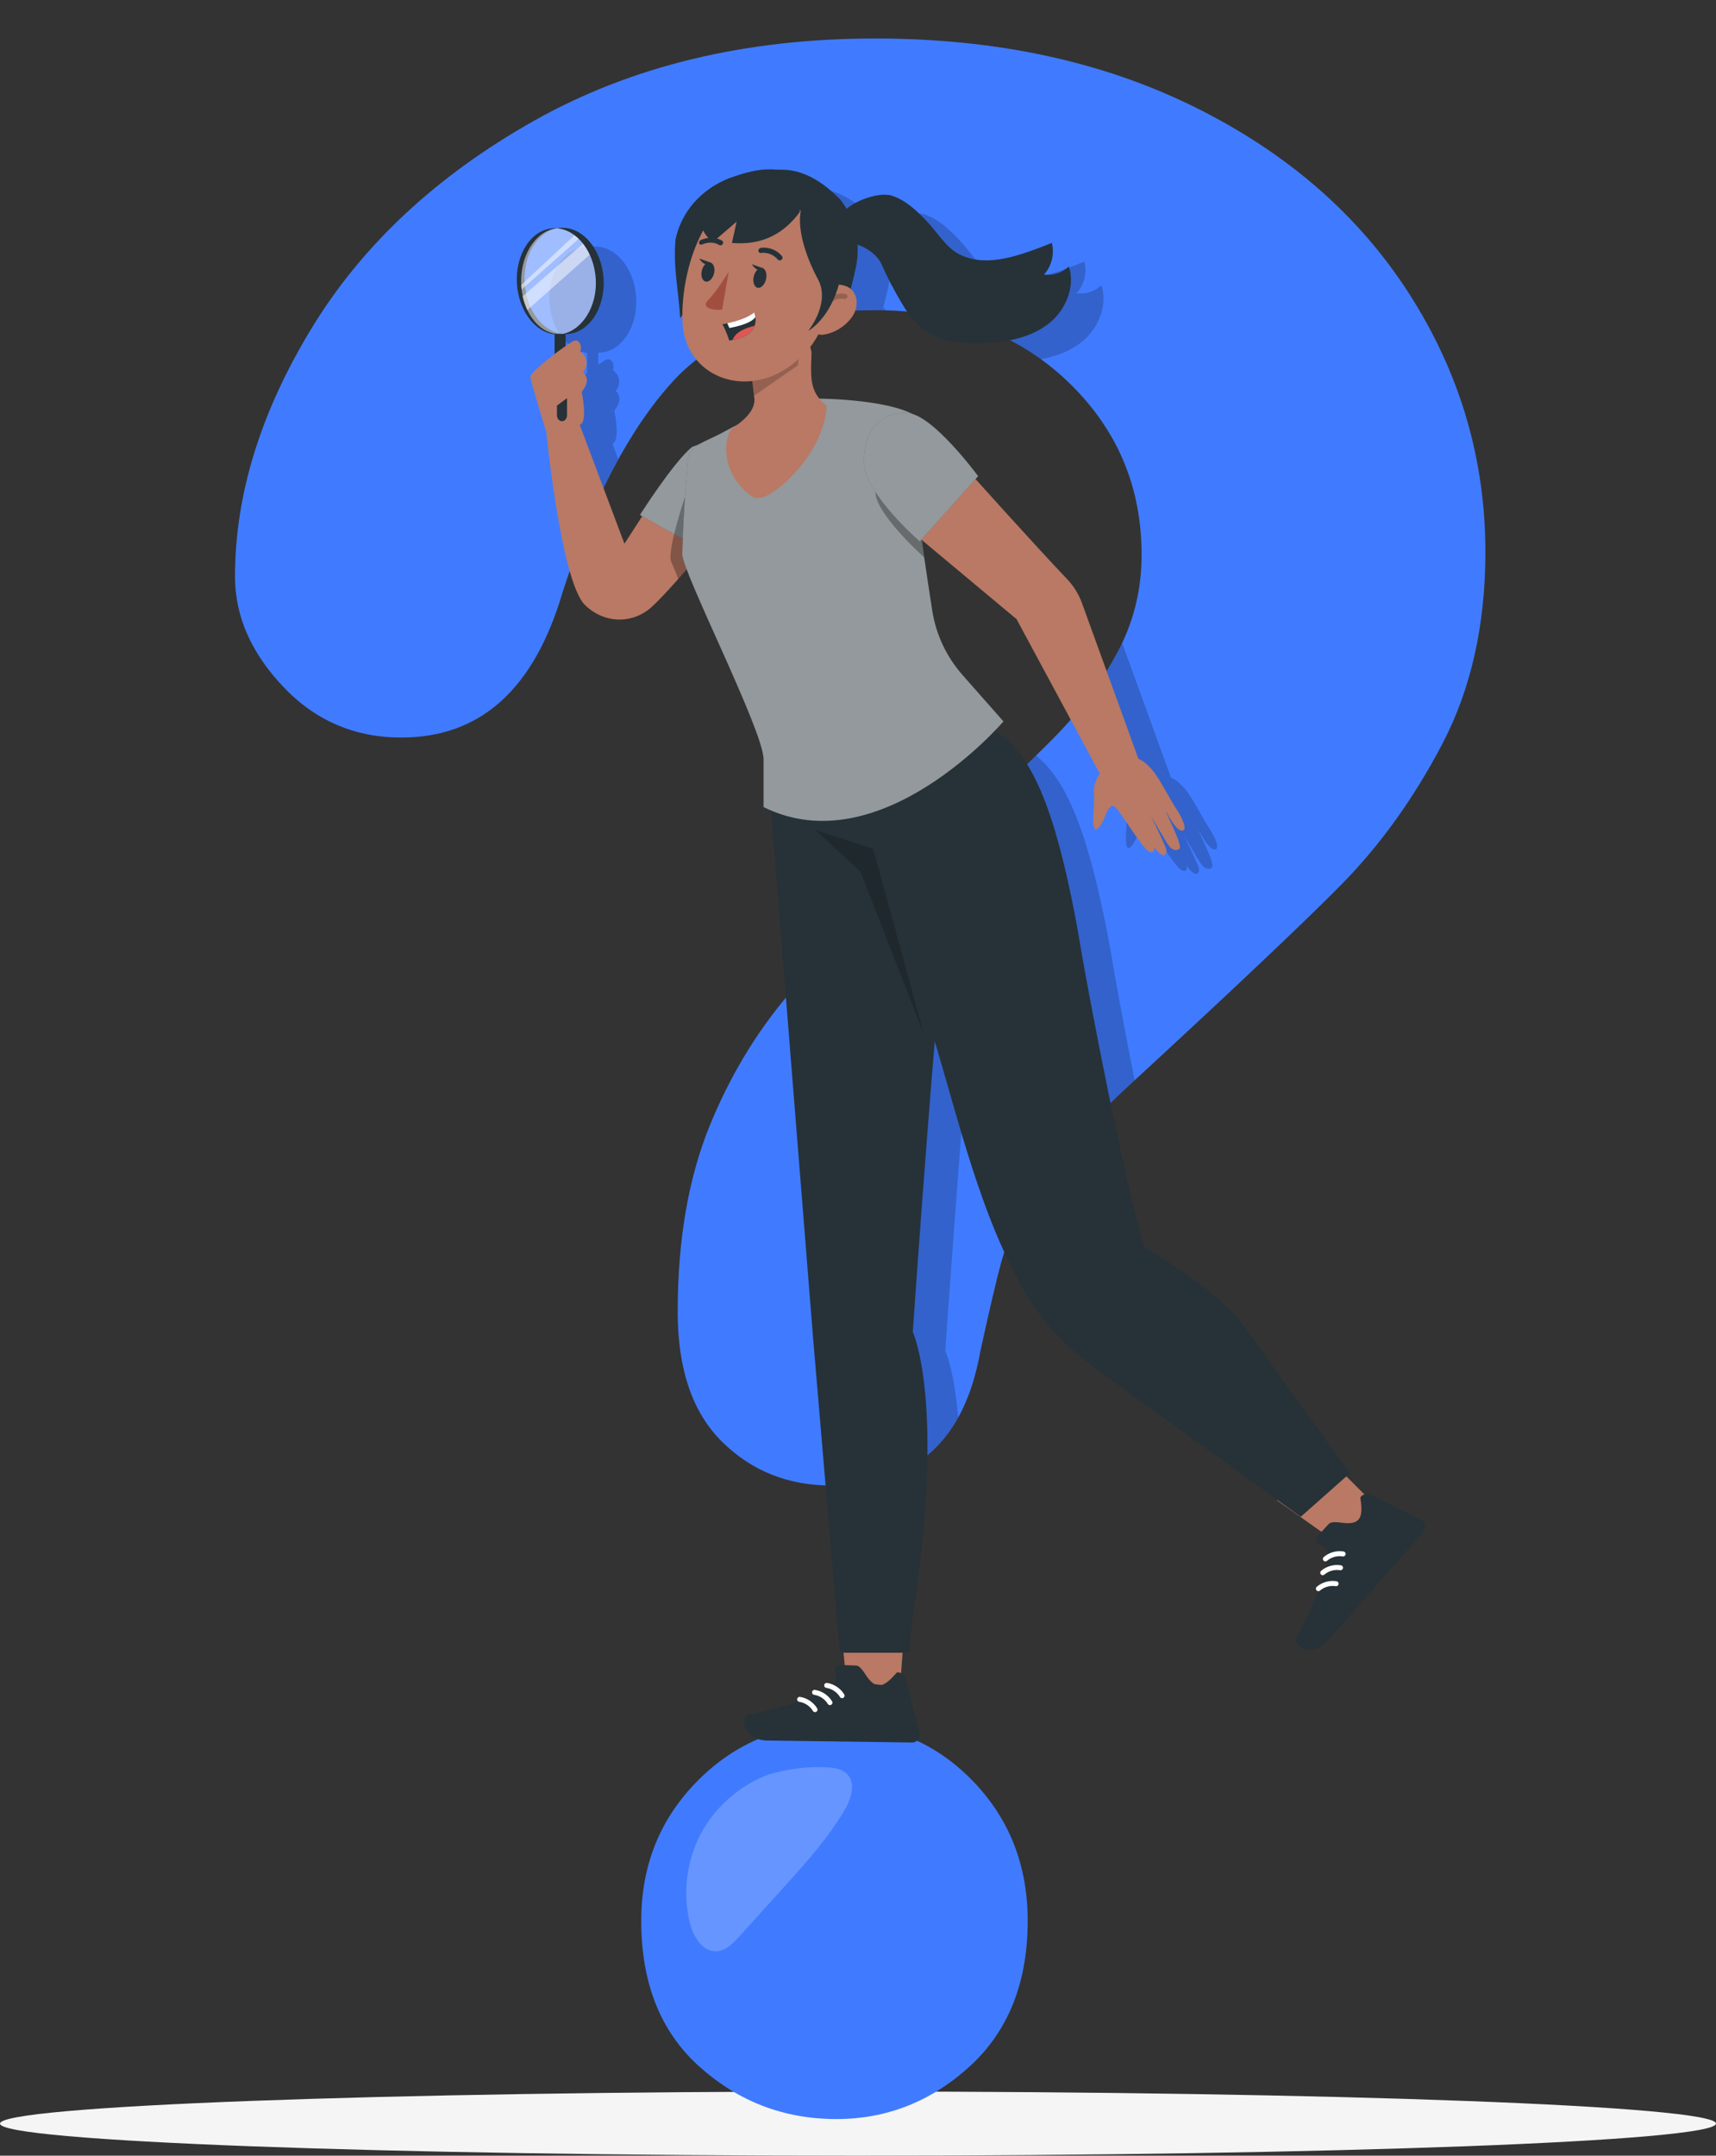 <svg width="172" height="216" viewBox="0 0 172 216" fill="none" xmlns="http://www.w3.org/2000/svg">
<rect x="0" y="0" width="172" height="216" fill="#333333" stroke="none"/>
<g id="lady 2 ">
<g id="Shadow">
<g id="Group">
<g id="Group_2">
<path id="Vector" d="M172 212.786C172 214.563 133.498 216 86 216C38.502 216 0 214.563 0 212.786C0 211.009 38.502 209.571 86 209.571C133.498 209.571 172 211.009 172 212.786Z" fill="#F5F5F5"/>
</g>
</g>
</g>
<g id="Question_Mark">
<g id="Group_3">
<path id="Vector_2" d="M23.555 57.779C23.555 49.608 26.103 41.334 31.199 32.945C36.294 24.562 43.733 17.617 53.509 12.111C63.284 6.61 74.692 3.857 87.726 3.857C99.839 3.857 110.536 6.158 119.812 10.76C129.087 15.363 136.252 21.616 141.306 29.527C146.359 37.443 148.886 46.04 148.886 55.327C148.886 62.636 147.444 69.046 144.564 74.546C141.679 80.052 138.258 84.8 134.288 88.799C130.319 92.799 123.197 99.525 112.921 108.99C110.078 111.654 107.804 114.002 106.088 116.017C104.377 118.038 103.103 119.887 102.266 121.565C101.429 123.243 100.782 124.92 100.324 126.598C99.866 128.276 99.176 131.221 98.255 135.434C96.665 144.378 91.695 148.85 83.341 148.85C78.998 148.85 75.339 147.391 72.376 144.466C69.412 141.542 67.927 137.2 67.927 131.439C67.927 124.214 69.012 117.96 71.186 112.672C73.36 107.384 76.24 102.741 79.835 98.741C83.431 94.742 88.274 89.989 94.375 84.488C99.723 79.673 103.587 76.037 105.967 73.585C108.346 71.134 110.352 68.407 111.984 65.394C113.616 62.386 114.426 59.119 114.426 55.592C114.426 48.71 111.942 42.908 106.967 38.176C101.998 33.449 95.581 31.08 87.726 31.08C78.535 31.08 71.765 33.465 67.422 38.238C63.079 43.012 59.399 50.04 56.393 59.327C53.551 69.046 48.165 73.902 40.227 73.902C35.547 73.902 31.599 72.204 28.382 68.806C25.166 65.409 23.555 61.732 23.555 57.779Z" fill="#407BFF"/>
<g id="Group_4">
<g id="Group_5" opacity="0.2">
<path id="Vector_3" d="M111.321 95.256C109.104 83.034 106.809 78.115 103.84 75.694C101.503 77.969 98.344 80.899 94.364 84.483C89.232 89.111 84.994 93.209 81.635 96.773C82.909 112.807 84.72 135.579 84.741 135.771L85.836 148.705C90.49 148.139 93.891 145.916 96.038 142.041C95.644 137.231 94.749 135.356 94.749 135.356C94.749 135.356 95.88 118.973 96.954 106.211C98.476 111.291 99.934 116.978 101.892 122.349C102.013 122.09 102.129 121.83 102.261 121.57C103.098 119.892 104.372 118.043 106.083 116.023C107.793 114.002 110.073 111.659 112.916 108.995C113.195 108.74 113.458 108.496 113.732 108.242C112.7 103.063 111.8 98.18 111.321 95.256Z" fill="black"/>
</g>
<g id="Group_6" opacity="0.2">
<path id="Vector_4" d="M117.374 77.922L112.473 64.402C112.315 64.734 112.152 65.061 111.979 65.389C111.01 67.175 109.91 68.864 108.678 70.453L113.5 79.398C113.21 79.85 112.852 80.587 112.91 81.361C113.01 82.629 112.747 83.667 112.889 84.608C113.031 85.548 113.726 84.467 113.979 83.818C114.232 83.169 114.521 82.436 114.984 82.701C115.448 82.966 117.753 86.903 118.438 87.2C119.122 87.496 118.954 86.742 118.954 86.742C118.954 86.742 119.538 87.683 119.98 87.558C120.096 87.527 120.307 87.267 120.107 86.794C119.659 85.735 118.606 83.564 118.606 83.564C118.664 83.688 120.159 86.28 120.438 86.638C120.796 87.106 121.212 87.147 121.481 86.934C121.865 86.628 120.117 83.356 120.143 83.169C120.143 83.169 121.086 85.085 121.717 85.117C122.354 85.148 121.828 83.912 121.154 82.904C120.538 81.984 119.57 80.016 118.848 79.138C118.364 78.551 117.901 78.135 117.374 77.922Z" fill="black"/>
</g>
<g id="Group_7" opacity="0.2">
<g id="Group_8">
<path id="Vector_5" d="M61.379 44.445C61.41 44.43 61.437 44.414 61.468 44.399C62.179 44.019 61.573 41.131 61.573 41.131C61.573 41.131 62.305 40.352 62.026 39.625C61.879 39.241 61.7 39.178 61.7 39.178C62.247 38.576 62.163 37.636 61.505 37.147C61.447 37.106 61.41 37.08 61.41 37.08C61.652 36.763 61.389 35.761 60.758 36.046C60.621 36.108 60.326 36.295 59.963 36.545V35.345C60.031 35.345 60.094 35.34 60.142 35.34C62.326 35.21 63.948 32.722 63.763 29.782C63.579 26.847 61.663 24.572 59.478 24.702C59.347 24.712 59.22 24.728 59.089 24.754C59.105 24.754 59.12 24.759 59.131 24.759C59.099 24.759 59.068 24.764 59.041 24.764C59.057 24.759 59.073 24.754 59.089 24.754C58.957 24.743 58.831 24.743 58.699 24.749C56.514 24.878 54.893 27.366 55.077 30.306C55.246 33.013 56.888 35.153 58.852 35.366V37.35C57.662 38.254 56.383 39.344 56.42 39.651C56.488 40.181 57.967 44.996 57.967 44.996H58.004C58.131 46.217 58.462 49.167 58.962 52.32C59.91 50.04 60.915 47.941 61.974 46.024L61.379 44.445ZM59.684 35.329C59.668 35.329 59.657 35.324 59.641 35.324C59.673 35.319 59.699 35.319 59.731 35.319C59.715 35.324 59.699 35.329 59.684 35.329Z" fill="black"/>
</g>
</g>
<g id="Group_9" opacity="0.2">
<path id="Vector_6" d="M82.436 18.941C82.425 18.936 82.415 18.936 82.399 18.936C82.083 18.895 81.757 18.879 81.42 18.895C80.209 18.811 79.166 18.708 76.276 19.757C72.855 21.154 71.376 23.829 70.965 25.896C70.728 28.748 71.265 30.909 71.433 33.755L71.66 33.449C71.66 33.735 71.665 34.015 71.681 34.291C71.691 34.446 71.712 34.592 71.728 34.742C75.824 32.301 81.151 31.075 87.726 31.075C88.084 31.075 88.432 31.086 88.784 31.096C88.711 30.997 88.626 30.909 88.526 30.826C88.742 30.073 88.916 29.294 89.074 28.561C89.216 27.839 89.248 27.112 89.2 26.39C90.243 26.759 91.237 27.486 91.622 28.364C92.138 29.548 92.611 30.462 93.201 31.496C97.412 32.176 101.124 33.678 104.34 35.994C105.735 35.734 107.083 35.262 108.246 34.405C109.957 33.143 111.115 30.696 110.394 28.577C109.715 29.216 108.783 29.517 107.899 29.387C108.662 28.592 108.978 27.32 108.694 26.213C105.735 27.372 102.203 28.816 99.371 27.33C98.07 26.65 97.233 25.18 96.196 24.084C95.159 22.988 94.028 21.913 92.638 21.476C91.506 21.123 89.295 21.809 88.111 22.806C87.916 22.474 87.71 22.146 87.468 21.84C86.373 20.749 84.636 19.238 82.436 18.941Z" fill="black"/>
</g>
</g>
</g>
<g id="Group_10">
<path id="Vector_7" d="M83.831 212.33C78.598 212.33 74.029 210.585 70.128 207.099C66.222 203.609 64.274 198.736 64.274 192.462C64.274 186.899 66.164 182.219 69.938 178.422C73.713 174.625 78.345 172.729 83.836 172.729C89.242 172.729 93.785 174.63 97.476 178.422C101.166 182.219 103.008 186.899 103.008 192.462C103.008 198.643 101.076 203.5 97.218 207.032C93.359 210.564 88.89 212.33 83.831 212.33Z" fill="#407BFF"/>
<g id="Group_11" opacity="0.2">
<path id="Vector_8" d="M84.883 177.736C84.368 177.232 83.583 177.123 82.862 177.087C80.835 176.983 78.977 177.253 77.024 177.809C74.129 178.905 71.66 181.071 70.228 183.787C68.796 186.504 68.406 189.74 69.159 192.711C69.501 194.062 70.407 195.578 71.812 195.516C72.744 195.474 73.465 194.737 74.087 194.051C75.566 192.415 77.045 190.784 78.524 189.148C80.74 186.701 82.967 184.229 84.641 181.393C85.31 180.255 85.836 178.666 84.883 177.736Z" fill="white"/>
</g>
</g>
</g>
<g id="Character">
<g id="Group_12">
<g id="Group_13">
<path id="Vector_9" d="M52.587 28.384C52.414 25.626 53.84 23.263 55.825 22.879C55.693 22.868 55.567 22.868 55.435 22.873C53.251 23.003 51.629 25.491 51.814 28.431C51.998 31.366 53.914 33.641 56.099 33.511C56.23 33.501 56.357 33.485 56.488 33.459C54.467 33.319 52.761 31.148 52.587 28.384Z" fill="#263238"/>
<path id="Vector_10" opacity="0.5" d="M56.072 33.47C58.192 33.47 59.91 31.098 59.91 28.172C59.91 25.245 58.192 22.873 56.072 22.873C53.953 22.873 52.235 25.245 52.235 28.172C52.235 31.098 53.953 33.47 56.072 33.47Z" fill="white"/>
<path id="Vector_11" opacity="0.5" d="M58.447 24.416L52.387 29.683C52.466 30.099 52.64 30.571 52.851 31.07L59.11 25.517C58.968 25.138 58.736 24.774 58.447 24.416Z" fill="white"/>
<path id="Vector_12" opacity="0.5" d="M57.625 23.533L52.24 28.556L52.287 29.003L58.01 23.928C57.862 23.549 57.883 23.673 57.625 23.533Z" fill="white"/>
<path id="Vector_13" d="M60.5 27.912C60.315 24.977 58.399 22.702 56.215 22.832C56.083 22.842 55.956 22.858 55.825 22.884C57.841 23.024 59.547 25.2 59.715 27.959C59.884 30.717 58.341 33.09 56.357 33.475C56.488 33.485 56.741 33.48 56.873 33.47C59.057 33.335 60.679 30.847 60.5 27.912Z" fill="#263238"/>
<path id="Vector_14" d="M56.151 41.729H56.13C55.83 41.729 55.588 41.49 55.588 41.194V33.475H56.694V41.194C56.694 41.49 56.451 41.729 56.151 41.729Z" fill="#263238"/>
<path id="Vector_15" d="M66.985 47.671L62.59 54.481L57.825 41.812L54.677 42.529C54.677 42.529 56.167 58.205 58.641 60.631C60.463 62.412 63.116 62.547 65.016 61.072C66.885 59.618 73.097 51.941 73.097 51.941L66.985 47.671Z" fill="#B97964"/>
<path id="Vector_16" d="M54.704 43.126C54.704 43.126 53.224 38.311 53.156 37.781C53.087 37.251 56.857 34.457 57.488 34.171C58.12 33.885 58.389 34.883 58.141 35.205C58.141 35.205 58.178 35.231 58.236 35.272C58.894 35.755 58.978 36.701 58.431 37.303C58.431 37.303 58.61 37.365 58.757 37.75C59.036 38.477 58.304 39.256 58.304 39.256C58.304 39.256 58.915 42.144 58.199 42.523C57.446 42.923 56.836 43.219 56.825 43.142L54.704 43.126Z" fill="#B97964"/>
<path id="Vector_17" d="M55.825 40.638L56.836 39.895V41.604C56.836 41.936 56.609 42.206 56.33 42.206C56.051 42.206 55.825 41.936 55.825 41.604V40.638Z" fill="#263238"/>
</g>
<g id="Group_14">
<path id="Vector_18" d="M84.141 161.374L84.826 168.454L90.222 169.035L90.769 161.421L84.141 161.374Z" fill="#B97964"/>
<g id="Group_15">
<g id="Group_16">
<path id="Vector_19" d="M83.657 167.321C83.646 167.041 83.894 166.817 84.173 166.828L85.815 166.89C86.231 166.895 86.652 167.659 86.894 167.997C87.931 169.461 88.732 168.926 89.9 167.576C90.632 167.498 90.816 168.345 90.874 168.573L92.174 173.606C92.29 174.027 92.043 174.458 91.622 174.573C91.548 174.593 91.469 174.604 91.395 174.599C89.169 174.567 88.116 174.552 85.347 174.515L76.877 174.401C74.566 174.37 74.123 172.022 75.076 171.82C79.367 170.926 82.409 169.7 83.752 168.469C83.931 168.308 83.678 167.836 83.657 167.321Z" fill="#263238"/>
<path id="Vector_20" d="M82.862 168.88C83.494 168.973 84.073 169.363 84.404 169.908" stroke="white" stroke-width="0.5" stroke-miterlimit="10" stroke-linecap="round" stroke-linejoin="round"/>
<path id="Vector_21" d="M81.646 169.576C82.278 169.669 82.857 170.059 83.188 170.604" stroke="white" stroke-width="0.5" stroke-miterlimit="10" stroke-linecap="round" stroke-linejoin="round"/>
<path id="Vector_22" d="M80.151 170.277C80.783 170.37 81.362 170.76 81.693 171.305" stroke="white" stroke-width="0.5" stroke-miterlimit="10" stroke-linecap="round" stroke-linejoin="round"/>
</g>
</g>
</g>
<g id="Group_17">
<path id="Vector_23" d="M127.987 150.331L133.799 154.439L137.826 150.803L132.414 145.407L127.987 150.331Z" fill="#B97964"/>
<g id="Group_18">
<g id="Group_19">
<path id="Vector_24" d="M132.109 154.621C131.888 154.445 131.883 154.112 132.072 153.91L133.183 152.705C133.457 152.393 134.31 152.57 134.72 152.606C136.505 152.777 136.615 151.816 136.352 150.045C136.768 149.437 137.531 149.853 137.742 149.957L142.401 152.258C142.79 152.445 142.959 152.918 142.774 153.307C142.743 153.375 142.701 153.442 142.648 153.499C141.179 155.172 140.49 155.961 138.663 158.044L133.078 164.407C131.556 166.142 129.487 164.948 129.951 164.09C132.056 160.247 133.104 157.13 133.041 155.307C133.036 155.058 132.509 154.943 132.109 154.621Z" fill="#263238"/>
<path id="Vector_25" d="M132.846 156.206C133.325 155.79 133.999 155.603 134.625 155.707" stroke="white" stroke-width="0.5" stroke-miterlimit="10" stroke-linecap="round" stroke-linejoin="round"/>
<path id="Vector_26" d="M132.583 157.587C133.062 157.172 133.736 156.985 134.362 157.089" stroke="white" stroke-width="0.5" stroke-miterlimit="10" stroke-linecap="round" stroke-linejoin="round"/>
<path id="Vector_27" d="M132.146 159.187C132.625 158.771 133.299 158.584 133.925 158.688" stroke="white" stroke-width="0.5" stroke-miterlimit="10" stroke-linecap="round" stroke-linejoin="round"/>
</g>
</g>
</g>
<g id="Group_20">
<path id="Vector_28" d="M77.145 79.413C77.145 79.413 81.446 133.59 81.483 133.896L84.173 165.607H91.159C91.159 165.607 91.206 163.779 91.569 161.374C94.754 140.29 91.49 133.475 91.49 133.475C91.49 133.475 94.296 92.768 95.28 89.703C95.375 89.381 92.032 66.053 77.145 79.413Z" fill="#263238"/>
<path id="Vector_29" d="M77.04 79.346L77.235 79.663C80.114 83.506 85.568 87.6 88.421 91.111L89.411 93.324C89.411 93.324 110.168 77.445 96.675 70.9C96.112 70.63 91.985 68.448 91.985 68.448C88.411 67.591 77.04 79.346 77.04 79.346Z" fill="#263238"/>
<path id="Vector_30" d="M108.057 93.381C109.189 100.315 112.695 118.23 114.684 124.972C114.684 124.972 120.801 128.426 124.26 132.291L135.299 147.625L130.372 151.988L110.241 137.459C105.688 134.078 103.845 131.574 102.061 128.276C97.691 120.22 95.538 109.966 92.927 101.858C91.722 98.097 87.079 85.989 87.479 82.099C88.005 76.832 88.195 68.308 94.686 71.206C100.892 72.998 104.572 74.141 108.057 93.381Z" fill="#263238"/>
<path id="Vector_31" opacity="0.2" d="M92.622 103.665L87.516 85.059L81.693 83.143L86.236 87.324L92.622 103.665Z" fill="black"/>
</g>
<path id="Vector_32" d="M69.37 44.783C67.48 46.326 64.142 51.598 64.142 51.598L71.66 55.8C71.66 55.8 75.503 50.279 75.108 47.827C74.697 45.266 72.213 43.552 69.37 44.783Z" fill="#263238"/>
<path id="Vector_33" opacity="0.5" d="M69.37 44.783C67.48 46.326 64.142 51.598 64.142 51.598L71.66 55.8C71.66 55.8 75.503 50.279 75.108 47.827C74.697 45.266 72.213 43.552 69.37 44.783Z" fill="white"/>
<path id="Vector_34" opacity="0.3" d="M68.965 54.138V48.861C68.965 48.861 66.775 55.161 67.28 56.294C67.78 57.426 67.985 58.013 67.985 58.013L68.828 57.052L68.965 54.138Z" fill="black"/>
<path id="Vector_35" d="M96.491 67.653C94.875 65.825 93.817 63.581 93.443 61.181C92.875 57.525 92.096 52.408 92.18 52.008L92.432 42.144C90.222 39.963 82.02 39.942 82.02 39.942L76.519 41.329C76.519 41.329 74.476 42.217 72.76 43.162C70.475 44.425 69.27 44.492 68.959 45.941C68.959 45.941 68.512 50.699 68.385 55.514C68.343 57.234 76.434 73.045 76.534 76.021V80.868C88.263 86.696 100.581 72.287 100.581 72.287L96.491 67.653Z" fill="#263238"/>
<path id="Vector_36" opacity="0.5" d="M96.491 67.653C94.875 65.825 93.817 63.581 93.443 61.181C92.875 57.525 92.096 52.408 92.18 52.008L92.432 42.144C90.222 39.963 82.02 39.942 82.02 39.942L76.519 41.329C76.519 41.329 74.476 42.217 72.76 43.162C70.475 44.425 69.27 44.492 68.959 45.941C68.959 45.941 68.512 50.699 68.385 55.514C68.343 57.234 76.434 73.045 76.534 76.021V80.868C88.263 86.696 100.581 72.287 100.581 72.287L96.491 67.653Z" fill="white"/>
<path id="Vector_37" opacity="0.3" d="M92.632 55.847C92.632 55.847 87.489 51.265 87.752 49.12L92.127 51.437L92.422 54.34L92.632 55.847Z" fill="black"/>
<g id="Group_21">
<path id="Vector_38" d="M96.402 46.45C96.523 46.627 103.966 54.896 106.956 58.023C107.599 58.693 108.094 59.488 108.42 60.35L114.558 77.278L110.715 78.411L101.892 62.038L90.8 52.777L96.402 46.45Z" fill="#B97964"/>
<g id="Group_22">
<g id="Group_23">
<g id="Group_24">
<g id="Group_25">
<g id="Group_26">
<path id="Vector_39" d="M110.568 77.055C110.568 77.055 109.541 78.213 109.641 79.481C109.741 80.748 109.478 81.787 109.62 82.727C109.762 83.667 110.457 82.587 110.71 81.938C110.963 81.288 111.252 80.556 111.715 80.821C112.179 81.086 114.484 85.023 115.169 85.319C115.853 85.615 115.685 84.862 115.685 84.862C115.685 84.862 116.269 85.802 116.711 85.677C116.827 85.646 117.038 85.387 116.838 84.914C116.39 83.854 115.337 81.683 115.337 81.683C115.395 81.808 116.89 84.4 117.169 84.758C117.527 85.226 117.943 85.267 118.211 85.054C118.596 84.748 116.848 81.475 116.874 81.288C116.874 81.288 117.817 83.205 118.448 83.236C119.085 83.267 118.559 82.031 117.885 81.023C117.269 80.104 116.301 78.135 115.579 77.258C114.695 76.177 113.853 75.647 112.573 75.975C111.289 76.302 110.568 77.055 110.568 77.055Z" fill="#B97964"/>
</g>
</g>
</g>
</g>
</g>
<path id="Vector_40" d="M91.022 41.401C93.517 41.557 98.044 47.712 98.044 47.712L92.185 54.247C92.185 54.247 86.689 49.51 86.594 46.341C86.516 43.661 87.853 41.194 91.022 41.401Z" fill="#263238"/>
<path id="Vector_41" opacity="0.5" d="M91.022 41.401C93.517 41.557 98.044 47.712 98.044 47.712L92.185 54.247C92.185 54.247 86.689 49.51 86.594 46.341C86.516 43.661 87.853 41.194 91.022 41.401Z" fill="white"/>
</g>
<g id="Group_27">
<path id="Vector_42" d="M73.018 17.882C69.596 19.279 68.117 21.954 67.706 24.021C67.469 26.873 68.006 29.034 68.175 31.88L79.182 17.061C77.361 17.066 76.656 16.557 73.018 17.882Z" fill="#263238"/>
<path id="Vector_43" d="M77.061 17.175C80.267 16.401 82.778 18.547 84.204 19.97C85.694 21.86 86.279 24.302 85.81 26.686C85.326 28.904 84.736 31.589 83.125 32.478C82.22 32.997 81.141 33.122 80.151 32.82L71.312 20.546C72.918 18.967 74.897 17.804 77.061 17.175Z" fill="#263238"/>
<path id="Vector_44" d="M81.341 35.454C81.341 35.371 81.335 35.283 81.32 35.2C81.267 34.815 81.099 34.462 80.835 34.187C80.135 33.407 78.93 33.345 78.135 34.057L75.076 35.397C75.071 35.444 75.071 35.485 75.066 35.537L75.618 39.978C75.703 41.303 74.187 42.388 73.339 42.97C72.828 43.36 71.812 46.975 75.218 49.65C76.224 50.445 77.777 49.146 78.787 48.284C82.941 44.341 82.852 40.7 82.852 40.7C81.314 39.319 81.204 38.389 81.341 35.454Z" fill="#B97964"/>
<path id="Vector_45" opacity="0.2" d="M73.955 35.137C73.981 35.096 74.002 35.049 74.013 35.002L77.329 34.701C78.319 34.301 79.435 34.758 79.825 35.729C79.977 35.999 80.362 34.098 79.962 36.581L79.956 36.617L75.576 39.656C75.576 39.656 75.045 36.051 75.018 36.036C74.987 36.031 73.955 35.137 73.955 35.137Z" fill="black"/>
<path id="Vector_46" d="M84.015 27.008C82.778 32.109 82.367 34.285 79.303 36.592C74.692 40.046 68.743 37.724 68.417 32.415C68.164 27.647 70.207 20.115 75.592 18.713C80.978 17.316 85.252 21.902 84.015 27.008Z" fill="#B97964"/>
<path id="Vector_47" d="M85.341 31.844C84.578 32.846 83.473 33.413 82.515 33.537C81.072 33.73 80.641 31.428 81.304 30.093C81.899 28.894 83.383 28.218 84.705 28.639C86.005 29.055 86.215 30.696 85.341 31.844Z" fill="#B97964"/>
<path id="Vector_48" opacity="0.2" d="M82.42 31.247C82.52 30.753 82.82 30.301 83.241 30.016C83.662 29.73 84.194 29.616 84.689 29.699" stroke="black" stroke-width="0.5" stroke-miterlimit="10" stroke-linecap="round" stroke-linejoin="round"/>
<path id="Vector_49" d="M76.798 27.901C76.698 28.452 76.334 28.873 75.987 28.842C75.639 28.811 75.434 28.338 75.534 27.787C75.634 27.237 75.998 26.816 76.345 26.847C76.692 26.878 76.898 27.351 76.798 27.901Z" fill="#263238"/>
<path id="Vector_50" d="M71.586 27.314C71.491 27.849 71.128 28.255 70.781 28.224C70.433 28.192 70.228 27.735 70.328 27.2C70.423 26.665 70.786 26.26 71.133 26.291C71.481 26.328 71.686 26.785 71.586 27.314Z" fill="#263238"/>
<path id="Vector_51" d="M78.15 26.094C78.082 26.094 78.019 26.068 77.972 26.016C77.256 25.18 76.303 25.341 76.292 25.346C76.15 25.372 76.024 25.278 76.013 25.138C76.003 24.998 76.108 24.863 76.25 24.837C76.297 24.826 77.493 24.624 78.382 25.663C78.472 25.767 78.451 25.928 78.34 26.026C78.282 26.073 78.219 26.094 78.15 26.094Z" fill="#263238"/>
<path id="Vector_52" d="M70.18 24.499C70.128 24.473 70.091 24.432 70.075 24.369C70.044 24.245 70.123 24.099 70.249 24.047C71.544 23.507 72.37 24.115 72.407 24.141C72.507 24.214 72.513 24.364 72.423 24.479C72.334 24.593 72.181 24.624 72.081 24.551C72.049 24.525 71.397 24.068 70.37 24.494C70.302 24.525 70.233 24.525 70.18 24.499Z" fill="#263238"/>
<path id="Vector_53" d="M73.039 27.216C73.039 27.216 71.955 29.081 70.86 30.203C70.67 30.4 70.728 30.722 70.97 30.841C71.591 31.148 72.381 31.018 72.381 31.018L73.039 27.216Z" fill="#A24E3F"/>
<path id="Vector_54" d="M76.54 26.894L75.366 26.478C75.366 26.478 75.913 27.444 76.54 26.894Z" fill="#263238"/>
<path id="Vector_55" d="M71.26 26.322L70.086 25.907C70.081 25.902 70.628 26.873 71.26 26.322Z" fill="#263238"/>
<path id="Vector_56" d="M72.412 32.488C72.739 33.049 73.102 34.124 73.102 34.124C73.207 34.109 73.313 34.088 73.418 34.067C74.839 33.802 75.418 33.215 75.634 32.649C75.75 32.337 75.75 32.026 75.719 31.782C75.682 31.496 75.592 31.304 75.592 31.304C74.913 31.886 73.608 32.233 72.902 32.395C72.602 32.462 72.412 32.488 72.412 32.488Z" fill="#263238"/>
<path id="Vector_57" d="M72.897 32.389L73.113 32.867C74.45 32.613 75.366 32.26 75.713 31.782C75.676 31.496 75.587 31.304 75.587 31.304C74.913 31.886 73.602 32.233 72.897 32.389Z" fill="white"/>
<path id="Vector_58" d="M73.418 34.067C74.839 33.802 75.418 33.215 75.634 32.649C75.155 32.758 74.581 32.94 74.108 33.252C73.739 33.485 73.539 33.781 73.418 34.067Z" fill="#DE5753"/>
<path id="Vector_59" d="M81.951 27.912C81.951 27.912 79.73 23.99 80.267 21.113C80.267 21.113 70.212 16.723 69.201 25.954C69.201 25.954 68.633 17.689 77.545 18.1C86.457 18.51 85.789 30.031 81.02 33.163C81.014 33.122 83.32 30.364 81.951 27.912Z" fill="#263238"/>
<path id="Vector_60" d="M73.376 18.453C72.002 19.31 70.933 20.578 70.323 22.058C70.081 23.175 71.433 24.276 71.433 24.276L73.834 22.209L73.365 24.343C76.503 24.608 78.624 23.341 80.183 21.222L79.14 17.866C79.14 17.866 74.581 17.778 73.376 18.453Z" fill="#263238"/>
<g id="Group_28">
<path id="Vector_61" d="M107.13 26.702C106.451 27.34 105.519 27.642 104.635 27.512C105.398 26.717 105.714 25.445 105.43 24.338C102.471 25.497 98.939 26.941 96.107 25.455C94.807 24.774 93.97 23.305 92.933 22.209C91.895 21.113 90.764 20.037 89.374 19.601C87.989 19.17 84.984 20.292 84.231 21.637L84.052 24.286C85.484 24.016 87.737 25.045 88.363 26.483C88.995 27.922 89.553 28.956 90.337 30.301C91.332 32 92.306 33.07 93.996 33.813C94.764 34.15 96.512 34.524 99.108 34.358C101.166 34.228 103.282 33.787 104.988 32.524C106.693 31.273 107.851 28.821 107.13 26.702Z" fill="#263238"/>
</g>
</g>
</g>
</g>
</g>
</svg>
